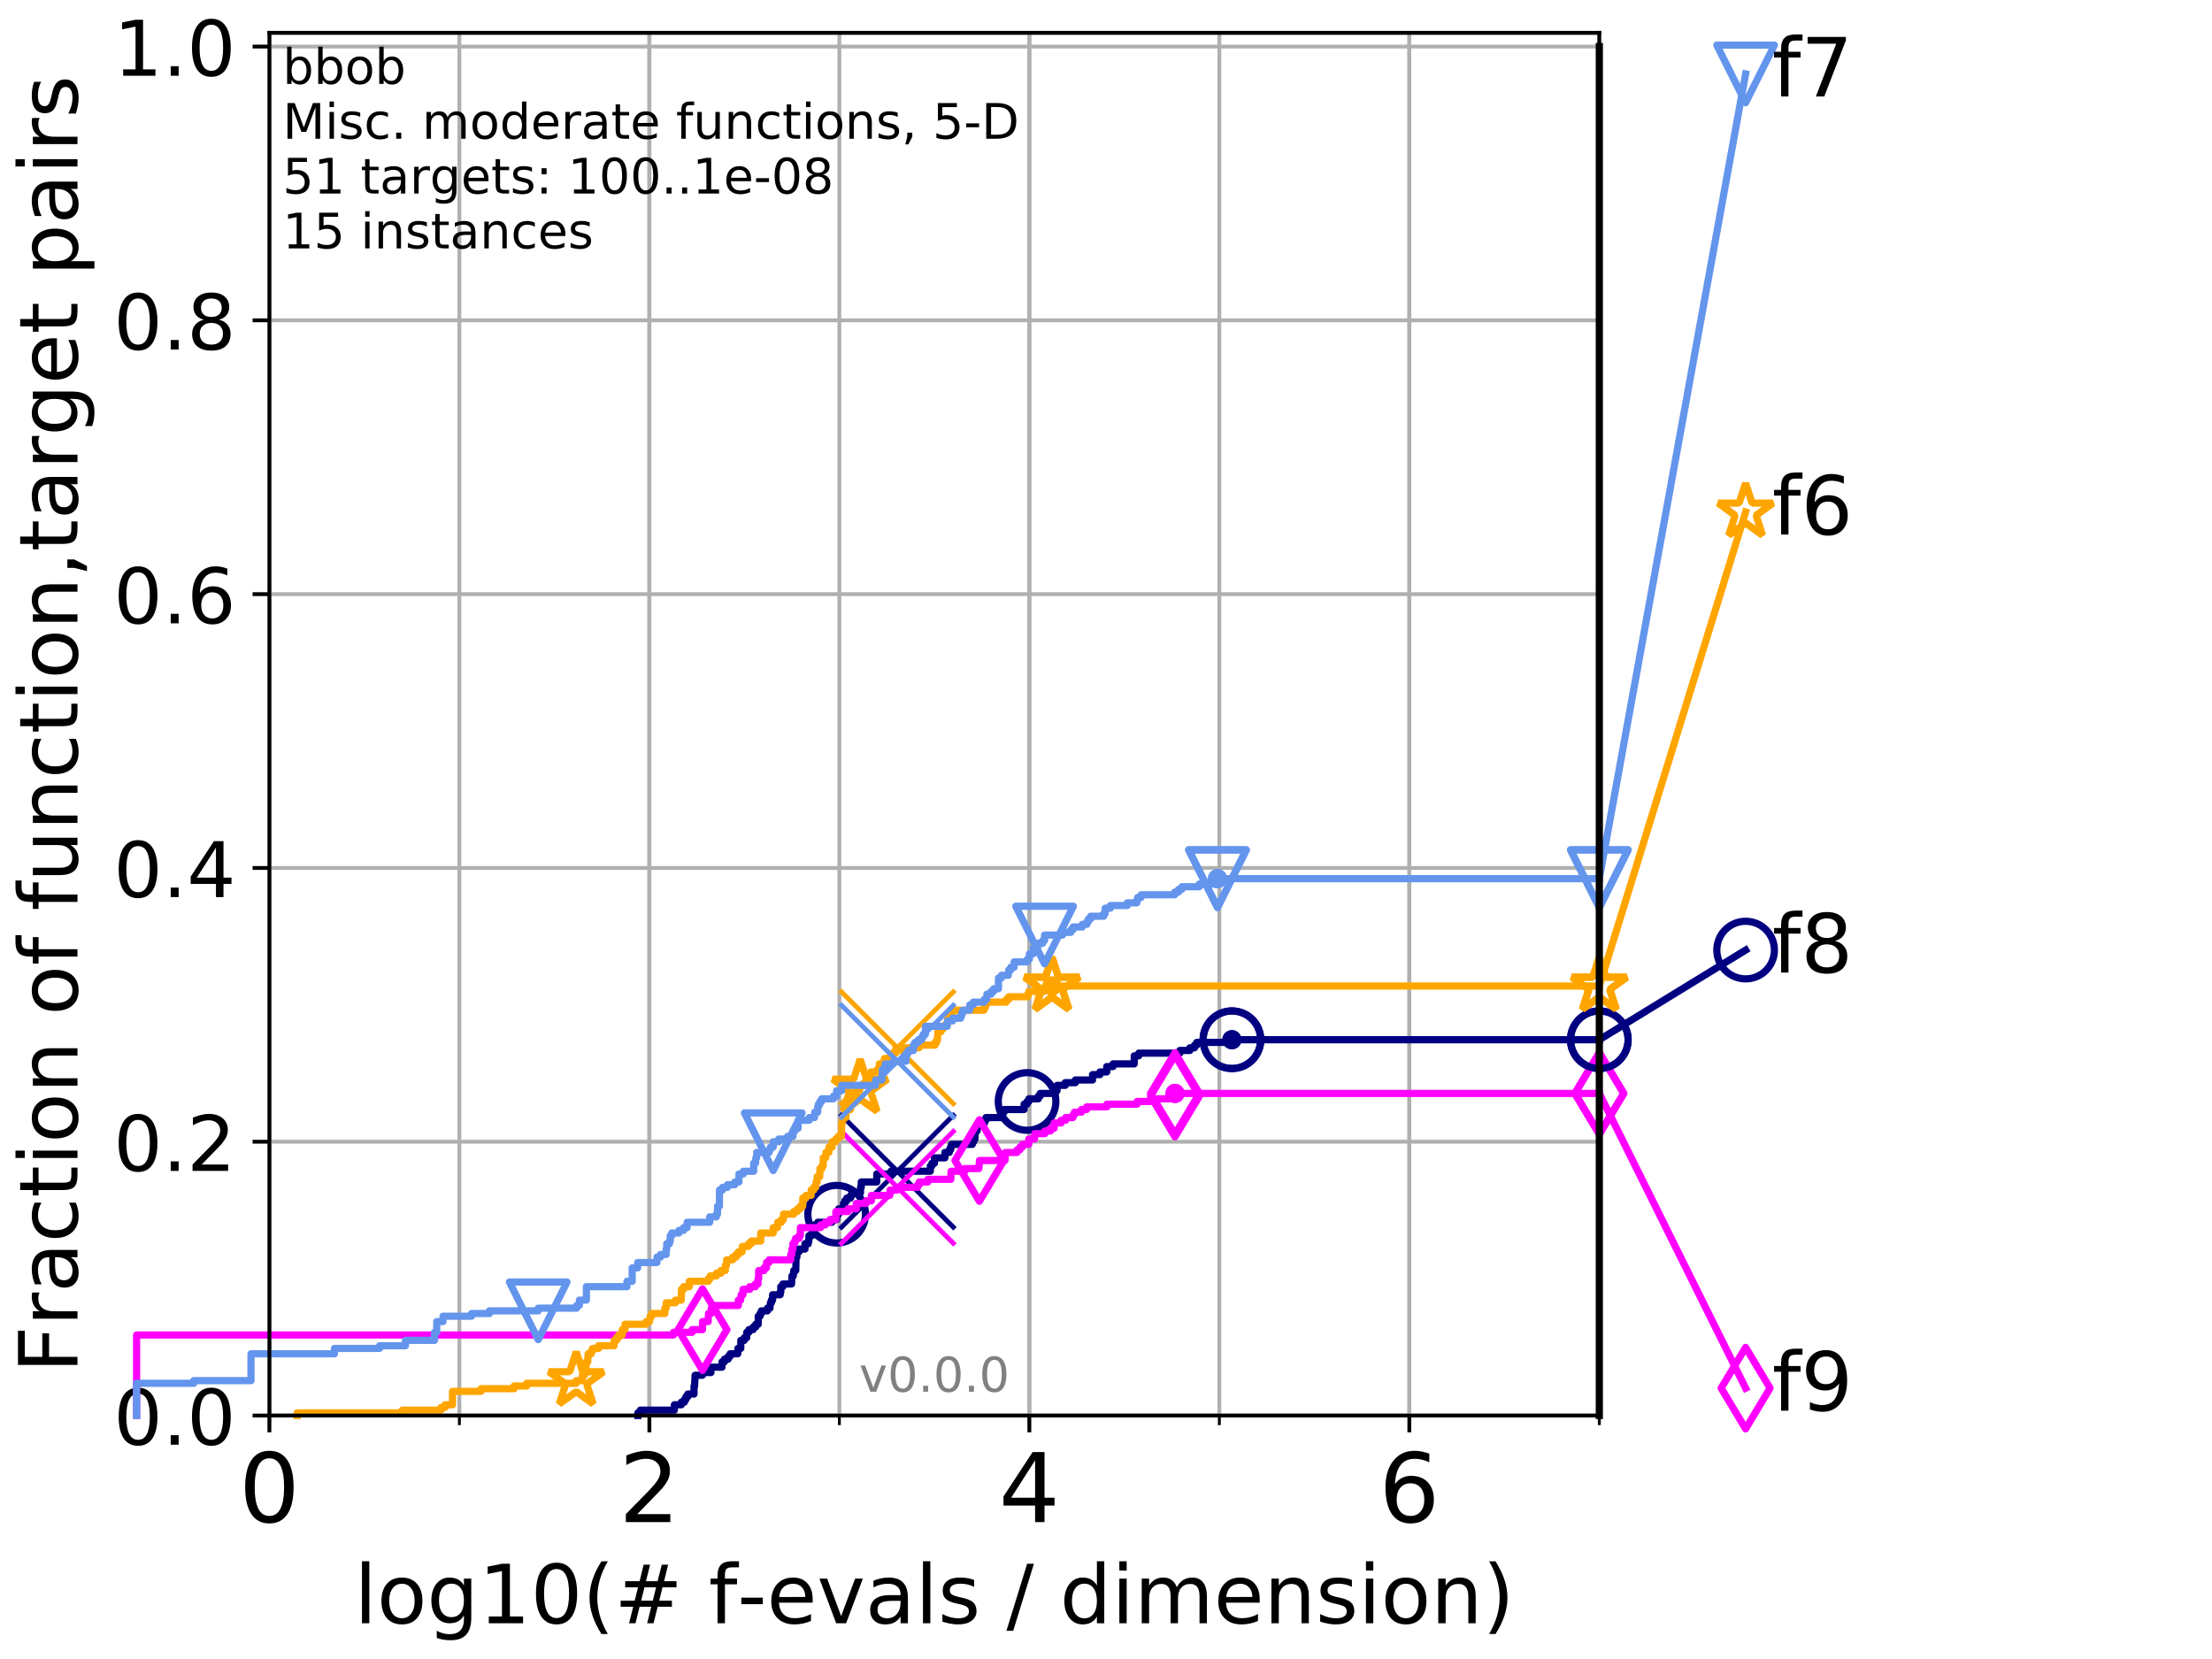 <?xml version="1.0" encoding="utf-8" standalone="no"?>
<!DOCTYPE svg PUBLIC "-//W3C//DTD SVG 1.1//EN"
  "http://www.w3.org/Graphics/SVG/1.1/DTD/svg11.dtd">
<!-- Created with matplotlib (http://matplotlib.org/) -->
<svg height="345.6pt" version="1.1" viewBox="0 0 460.8 345.6" width="460.8pt" xmlns="http://www.w3.org/2000/svg" xmlns:xlink="http://www.w3.org/1999/xlink">
 <defs>
  <style type="text/css">
*{stroke-linecap:butt;stroke-linejoin:round;}
  </style>
 </defs>
 <g id="figure_1">
  <g id="patch_1">
   <path d="M 0 345.6 
L 460.8 345.6 
L 460.8 0 
L 0 0 
z
" style="fill:#ffffff;"/>
  </g>
  <g id="axes_1">
   <g id="patch_2">
    <path d="M 56.12 294.88 
L 333.168 294.88 
L 333.168 6.845 
L 56.12 6.845 
z
" style="fill:#ffffff;"/>
   </g>
   <g id="matplotlib.axis_1">
    <g id="xtick_1">
     <g id="line2d_1">
      <path clip-path="url(#pdc521f9542)" d="M 56.12 294.88 
L 56.12 6.845 
" style="fill:none;stroke:#b0b0b0;stroke-linecap:square;stroke-width:0.8;"/>
     </g>
     <g id="line2d_2">
      <defs>
       <path d="M 0 0 
L 0 3.5 
" id="md15d9d695a" style="stroke:#000000;stroke-width:0.8;"/>
      </defs>
      <g>
       <use style="stroke:#000000;stroke-width:0.8;" x="56.12" xlink:href="#md15d9d695a" y="294.88"/>
      </g>
     </g>
     <g id="text_1">
      <!-- 0 -->
      <defs>
       <path d="M 31.781 66.406 
Q 24.172 66.406 20.328 58.906 
Q 16.5 51.422 16.5 36.375 
Q 16.5 21.391 20.328 13.891 
Q 24.172 6.391 31.781 6.391 
Q 39.453 6.391 43.281 13.891 
Q 47.125 21.391 47.125 36.375 
Q 47.125 51.422 43.281 58.906 
Q 39.453 66.406 31.781 66.406 
z
M 31.781 74.219 
Q 44.047 74.219 50.516 64.516 
Q 56.984 54.828 56.984 36.375 
Q 56.984 17.969 50.516 8.266 
Q 44.047 -1.422 31.781 -1.422 
Q 19.531 -1.422 13.062 8.266 
Q 6.594 17.969 6.594 36.375 
Q 6.594 54.828 13.062 64.516 
Q 19.531 74.219 31.781 74.219 
z
" id="DejaVuSans-30"/>
      </defs>
      <g transform="translate(49.758 317.077)scale(0.2 -0.2)">
       <use xlink:href="#DejaVuSans-30"/>
      </g>
     </g>
    </g>
    <g id="xtick_2">
     <g id="line2d_3">
      <path clip-path="url(#pdc521f9542)" d="M 135.277 294.88 
L 135.277 6.845 
" style="fill:none;stroke:#b0b0b0;stroke-linecap:square;stroke-width:0.8;"/>
     </g>
     <g id="line2d_4">
      <g>
       <use style="stroke:#000000;stroke-width:0.8;" x="135.277" xlink:href="#md15d9d695a" y="294.88"/>
      </g>
     </g>
     <g id="text_2">
      <!-- 2 -->
      <defs>
       <path d="M 19.188 8.297 
L 53.609 8.297 
L 53.609 0 
L 7.328 0 
L 7.328 8.297 
Q 12.938 14.109 22.625 23.891 
Q 32.328 33.688 34.812 36.531 
Q 39.547 41.844 41.422 45.531 
Q 43.312 49.219 43.312 52.781 
Q 43.312 58.594 39.234 62.25 
Q 35.156 65.922 28.609 65.922 
Q 23.969 65.922 18.812 64.312 
Q 13.672 62.703 7.812 59.422 
L 7.812 69.391 
Q 13.766 71.781 18.938 73 
Q 24.125 74.219 28.422 74.219 
Q 39.75 74.219 46.484 68.547 
Q 53.219 62.891 53.219 53.422 
Q 53.219 48.922 51.531 44.891 
Q 49.859 40.875 45.406 35.406 
Q 44.188 33.984 37.641 27.219 
Q 31.109 20.453 19.188 8.297 
z
" id="DejaVuSans-32"/>
      </defs>
      <g transform="translate(128.914 317.077)scale(0.2 -0.2)">
       <use xlink:href="#DejaVuSans-32"/>
      </g>
     </g>
    </g>
    <g id="xtick_3">
     <g id="line2d_5">
      <path clip-path="url(#pdc521f9542)" d="M 214.433 294.88 
L 214.433 6.845 
" style="fill:none;stroke:#b0b0b0;stroke-linecap:square;stroke-width:0.8;"/>
     </g>
     <g id="line2d_6">
      <g>
       <use style="stroke:#000000;stroke-width:0.8;" x="214.433" xlink:href="#md15d9d695a" y="294.88"/>
      </g>
     </g>
     <g id="text_3">
      <!-- 4 -->
      <defs>
       <path d="M 37.797 64.312 
L 12.891 25.391 
L 37.797 25.391 
z
M 35.203 72.906 
L 47.609 72.906 
L 47.609 25.391 
L 58.016 25.391 
L 58.016 17.188 
L 47.609 17.188 
L 47.609 0 
L 37.797 0 
L 37.797 17.188 
L 4.891 17.188 
L 4.891 26.703 
z
" id="DejaVuSans-34"/>
      </defs>
      <g transform="translate(208.071 317.077)scale(0.2 -0.2)">
       <use xlink:href="#DejaVuSans-34"/>
      </g>
     </g>
    </g>
    <g id="xtick_4">
     <g id="line2d_7">
      <path clip-path="url(#pdc521f9542)" d="M 293.59 294.88 
L 293.59 6.845 
" style="fill:none;stroke:#b0b0b0;stroke-linecap:square;stroke-width:0.8;"/>
     </g>
     <g id="line2d_8">
      <g>
       <use style="stroke:#000000;stroke-width:0.8;" x="293.59" xlink:href="#md15d9d695a" y="294.88"/>
      </g>
     </g>
     <g id="text_4">
      <!-- 6 -->
      <defs>
       <path d="M 33.016 40.375 
Q 26.375 40.375 22.484 35.828 
Q 18.609 31.297 18.609 23.391 
Q 18.609 15.531 22.484 10.953 
Q 26.375 6.391 33.016 6.391 
Q 39.656 6.391 43.531 10.953 
Q 47.406 15.531 47.406 23.391 
Q 47.406 31.297 43.531 35.828 
Q 39.656 40.375 33.016 40.375 
z
M 52.594 71.297 
L 52.594 62.312 
Q 48.875 64.062 45.094 64.984 
Q 41.312 65.922 37.594 65.922 
Q 27.828 65.922 22.672 59.328 
Q 17.531 52.734 16.797 39.406 
Q 19.672 43.656 24.016 45.922 
Q 28.375 48.188 33.594 48.188 
Q 44.578 48.188 50.953 41.516 
Q 57.328 34.859 57.328 23.391 
Q 57.328 12.156 50.688 5.359 
Q 44.047 -1.422 33.016 -1.422 
Q 20.359 -1.422 13.672 8.266 
Q 6.984 17.969 6.984 36.375 
Q 6.984 53.656 15.188 63.938 
Q 23.391 74.219 37.203 74.219 
Q 40.922 74.219 44.703 73.484 
Q 48.484 72.75 52.594 71.297 
z
" id="DejaVuSans-36"/>
      </defs>
      <g transform="translate(287.227 317.077)scale(0.2 -0.2)">
       <use xlink:href="#DejaVuSans-36"/>
      </g>
     </g>
    </g>
    <g id="xtick_5">
     <g id="line2d_9">
      <path clip-path="url(#pdc521f9542)" d="M 56.12 294.88 
L 56.12 6.845 
" style="fill:none;stroke:#b0b0b0;stroke-linecap:square;stroke-width:0.8;"/>
     </g>
     <g id="line2d_10">
      <defs>
       <path d="M 0 0 
L 0 2 
" id="ma39577b048" style="stroke:#000000;stroke-width:0.6;"/>
      </defs>
      <g>
       <use style="stroke:#000000;stroke-width:0.6;" x="56.12" xlink:href="#ma39577b048" y="294.88"/>
      </g>
     </g>
    </g>
    <g id="xtick_6">
     <g id="line2d_11">
      <path clip-path="url(#pdc521f9542)" d="M 95.698 294.88 
L 95.698 6.845 
" style="fill:none;stroke:#b0b0b0;stroke-linecap:square;stroke-width:0.8;"/>
     </g>
     <g id="line2d_12">
      <g>
       <use style="stroke:#000000;stroke-width:0.6;" x="95.698" xlink:href="#ma39577b048" y="294.88"/>
      </g>
     </g>
    </g>
    <g id="xtick_7">
     <g id="line2d_13">
      <path clip-path="url(#pdc521f9542)" d="M 135.277 294.88 
L 135.277 6.845 
" style="fill:none;stroke:#b0b0b0;stroke-linecap:square;stroke-width:0.8;"/>
     </g>
     <g id="line2d_14">
      <g>
       <use style="stroke:#000000;stroke-width:0.6;" x="135.277" xlink:href="#ma39577b048" y="294.88"/>
      </g>
     </g>
    </g>
    <g id="xtick_8">
     <g id="line2d_15">
      <path clip-path="url(#pdc521f9542)" d="M 174.855 294.88 
L 174.855 6.845 
" style="fill:none;stroke:#b0b0b0;stroke-linecap:square;stroke-width:0.8;"/>
     </g>
     <g id="line2d_16">
      <g>
       <use style="stroke:#000000;stroke-width:0.6;" x="174.855" xlink:href="#ma39577b048" y="294.88"/>
      </g>
     </g>
    </g>
    <g id="xtick_9">
     <g id="line2d_17">
      <path clip-path="url(#pdc521f9542)" d="M 214.433 294.88 
L 214.433 6.845 
" style="fill:none;stroke:#b0b0b0;stroke-linecap:square;stroke-width:0.8;"/>
     </g>
     <g id="line2d_18">
      <g>
       <use style="stroke:#000000;stroke-width:0.6;" x="214.433" xlink:href="#ma39577b048" y="294.88"/>
      </g>
     </g>
    </g>
    <g id="xtick_10">
     <g id="line2d_19">
      <path clip-path="url(#pdc521f9542)" d="M 254.011 294.88 
L 254.011 6.845 
" style="fill:none;stroke:#b0b0b0;stroke-linecap:square;stroke-width:0.8;"/>
     </g>
     <g id="line2d_20">
      <g>
       <use style="stroke:#000000;stroke-width:0.6;" x="254.011" xlink:href="#ma39577b048" y="294.88"/>
      </g>
     </g>
    </g>
    <g id="xtick_11">
     <g id="line2d_21">
      <path clip-path="url(#pdc521f9542)" d="M 293.59 294.88 
L 293.59 6.845 
" style="fill:none;stroke:#b0b0b0;stroke-linecap:square;stroke-width:0.8;"/>
     </g>
     <g id="line2d_22">
      <g>
       <use style="stroke:#000000;stroke-width:0.6;" x="293.59" xlink:href="#ma39577b048" y="294.88"/>
      </g>
     </g>
    </g>
    <g id="xtick_12">
     <g id="line2d_23">
      <path clip-path="url(#pdc521f9542)" d="M 333.168 294.88 
L 333.168 6.845 
" style="fill:none;stroke:#b0b0b0;stroke-linecap:square;stroke-width:0.8;"/>
     </g>
     <g id="line2d_24">
      <g>
       <use style="stroke:#000000;stroke-width:0.6;" x="333.168" xlink:href="#ma39577b048" y="294.88"/>
      </g>
     </g>
    </g>
    <g id="text_5">
     <!-- log10(# f-evals / dimension) -->
     <defs>
      <path d="M 9.422 75.984 
L 18.406 75.984 
L 18.406 0 
L 9.422 0 
z
" id="DejaVuSans-6c"/>
      <path d="M 30.609 48.391 
Q 23.391 48.391 19.188 42.75 
Q 14.984 37.109 14.984 27.297 
Q 14.984 17.484 19.156 11.844 
Q 23.344 6.203 30.609 6.203 
Q 37.797 6.203 41.984 11.859 
Q 46.188 17.531 46.188 27.297 
Q 46.188 37.016 41.984 42.703 
Q 37.797 48.391 30.609 48.391 
z
M 30.609 56 
Q 42.328 56 49.016 48.375 
Q 55.719 40.766 55.719 27.297 
Q 55.719 13.875 49.016 6.219 
Q 42.328 -1.422 30.609 -1.422 
Q 18.844 -1.422 12.172 6.219 
Q 5.516 13.875 5.516 27.297 
Q 5.516 40.766 12.172 48.375 
Q 18.844 56 30.609 56 
z
" id="DejaVuSans-6f"/>
      <path d="M 45.406 27.984 
Q 45.406 37.75 41.375 43.109 
Q 37.359 48.484 30.078 48.484 
Q 22.859 48.484 18.828 43.109 
Q 14.797 37.75 14.797 27.984 
Q 14.797 18.266 18.828 12.891 
Q 22.859 7.516 30.078 7.516 
Q 37.359 7.516 41.375 12.891 
Q 45.406 18.266 45.406 27.984 
z
M 54.391 6.781 
Q 54.391 -7.172 48.188 -13.984 
Q 42 -20.797 29.203 -20.797 
Q 24.469 -20.797 20.266 -20.094 
Q 16.062 -19.391 12.109 -17.922 
L 12.109 -9.188 
Q 16.062 -11.328 19.922 -12.344 
Q 23.781 -13.375 27.781 -13.375 
Q 36.625 -13.375 41.016 -8.766 
Q 45.406 -4.156 45.406 5.172 
L 45.406 9.625 
Q 42.625 4.781 38.281 2.391 
Q 33.938 0 27.875 0 
Q 17.828 0 11.672 7.656 
Q 5.516 15.328 5.516 27.984 
Q 5.516 40.672 11.672 48.328 
Q 17.828 56 27.875 56 
Q 33.938 56 38.281 53.609 
Q 42.625 51.219 45.406 46.391 
L 45.406 54.688 
L 54.391 54.688 
z
" id="DejaVuSans-67"/>
      <path d="M 12.406 8.297 
L 28.516 8.297 
L 28.516 63.922 
L 10.984 60.406 
L 10.984 69.391 
L 28.422 72.906 
L 38.281 72.906 
L 38.281 8.297 
L 54.391 8.297 
L 54.391 0 
L 12.406 0 
z
" id="DejaVuSans-31"/>
      <path d="M 31 75.875 
Q 24.469 64.656 21.281 53.656 
Q 18.109 42.672 18.109 31.391 
Q 18.109 20.125 21.312 9.062 
Q 24.516 -2 31 -13.188 
L 23.188 -13.188 
Q 15.875 -1.703 12.234 9.375 
Q 8.594 20.453 8.594 31.391 
Q 8.594 42.281 12.203 53.312 
Q 15.828 64.359 23.188 75.875 
z
" id="DejaVuSans-28"/>
      <path d="M 51.125 44 
L 36.922 44 
L 32.812 27.688 
L 47.125 27.688 
z
M 43.797 71.781 
L 38.719 51.516 
L 52.984 51.516 
L 58.109 71.781 
L 65.922 71.781 
L 60.891 51.516 
L 76.125 51.516 
L 76.125 44 
L 58.984 44 
L 54.984 27.688 
L 70.516 27.688 
L 70.516 20.219 
L 53.078 20.219 
L 48 0 
L 40.188 0 
L 45.219 20.219 
L 30.906 20.219 
L 25.875 0 
L 18.016 0 
L 23.094 20.219 
L 7.719 20.219 
L 7.719 27.688 
L 24.906 27.688 
L 29 44 
L 13.281 44 
L 13.281 51.516 
L 30.906 51.516 
L 35.891 71.781 
z
" id="DejaVuSans-23"/>
      <path id="DejaVuSans-20"/>
      <path d="M 37.109 75.984 
L 37.109 68.5 
L 28.516 68.5 
Q 23.688 68.5 21.797 66.547 
Q 19.922 64.594 19.922 59.516 
L 19.922 54.688 
L 34.719 54.688 
L 34.719 47.703 
L 19.922 47.703 
L 19.922 0 
L 10.891 0 
L 10.891 47.703 
L 2.297 47.703 
L 2.297 54.688 
L 10.891 54.688 
L 10.891 58.5 
Q 10.891 67.625 15.141 71.797 
Q 19.391 75.984 28.609 75.984 
z
" id="DejaVuSans-66"/>
      <path d="M 4.891 31.391 
L 31.203 31.391 
L 31.203 23.391 
L 4.891 23.391 
z
" id="DejaVuSans-2d"/>
      <path d="M 56.203 29.594 
L 56.203 25.203 
L 14.891 25.203 
Q 15.484 15.922 20.484 11.062 
Q 25.484 6.203 34.422 6.203 
Q 39.594 6.203 44.453 7.469 
Q 49.312 8.734 54.109 11.281 
L 54.109 2.781 
Q 49.266 0.734 44.188 -0.344 
Q 39.109 -1.422 33.891 -1.422 
Q 20.797 -1.422 13.156 6.188 
Q 5.516 13.812 5.516 26.812 
Q 5.516 40.234 12.766 48.109 
Q 20.016 56 32.328 56 
Q 43.359 56 49.781 48.891 
Q 56.203 41.797 56.203 29.594 
z
M 47.219 32.234 
Q 47.125 39.594 43.094 43.984 
Q 39.062 48.391 32.422 48.391 
Q 24.906 48.391 20.391 44.141 
Q 15.875 39.891 15.188 32.172 
z
" id="DejaVuSans-65"/>
      <path d="M 2.984 54.688 
L 12.5 54.688 
L 29.594 8.797 
L 46.688 54.688 
L 56.203 54.688 
L 35.688 0 
L 23.484 0 
z
" id="DejaVuSans-76"/>
      <path d="M 34.281 27.484 
Q 23.391 27.484 19.188 25 
Q 14.984 22.516 14.984 16.5 
Q 14.984 11.719 18.141 8.906 
Q 21.297 6.109 26.703 6.109 
Q 34.188 6.109 38.703 11.406 
Q 43.219 16.703 43.219 25.484 
L 43.219 27.484 
z
M 52.203 31.203 
L 52.203 0 
L 43.219 0 
L 43.219 8.297 
Q 40.141 3.328 35.547 0.953 
Q 30.953 -1.422 24.312 -1.422 
Q 15.922 -1.422 10.953 3.297 
Q 6 8.016 6 15.922 
Q 6 25.141 12.172 29.828 
Q 18.359 34.516 30.609 34.516 
L 43.219 34.516 
L 43.219 35.406 
Q 43.219 41.609 39.141 45 
Q 35.062 48.391 27.688 48.391 
Q 23 48.391 18.547 47.266 
Q 14.109 46.141 10.016 43.891 
L 10.016 52.203 
Q 14.938 54.109 19.578 55.047 
Q 24.219 56 28.609 56 
Q 40.484 56 46.344 49.844 
Q 52.203 43.703 52.203 31.203 
z
" id="DejaVuSans-61"/>
      <path d="M 44.281 53.078 
L 44.281 44.578 
Q 40.484 46.531 36.375 47.5 
Q 32.281 48.484 27.875 48.484 
Q 21.188 48.484 17.844 46.438 
Q 14.5 44.391 14.5 40.281 
Q 14.5 37.156 16.891 35.375 
Q 19.281 33.594 26.516 31.984 
L 29.594 31.297 
Q 39.156 29.25 43.188 25.516 
Q 47.219 21.781 47.219 15.094 
Q 47.219 7.469 41.188 3.016 
Q 35.156 -1.422 24.609 -1.422 
Q 20.219 -1.422 15.453 -0.562 
Q 10.688 0.297 5.422 2 
L 5.422 11.281 
Q 10.406 8.688 15.234 7.391 
Q 20.062 6.109 24.812 6.109 
Q 31.156 6.109 34.562 8.281 
Q 37.984 10.453 37.984 14.406 
Q 37.984 18.062 35.516 20.016 
Q 33.062 21.969 24.703 23.781 
L 21.578 24.516 
Q 13.234 26.266 9.516 29.906 
Q 5.812 33.547 5.812 39.891 
Q 5.812 47.609 11.281 51.797 
Q 16.75 56 26.812 56 
Q 31.781 56 36.172 55.266 
Q 40.578 54.547 44.281 53.078 
z
" id="DejaVuSans-73"/>
      <path d="M 25.391 72.906 
L 33.688 72.906 
L 8.297 -9.281 
L 0 -9.281 
z
" id="DejaVuSans-2f"/>
      <path d="M 45.406 46.391 
L 45.406 75.984 
L 54.391 75.984 
L 54.391 0 
L 45.406 0 
L 45.406 8.203 
Q 42.578 3.328 38.25 0.953 
Q 33.938 -1.422 27.875 -1.422 
Q 17.969 -1.422 11.734 6.484 
Q 5.516 14.406 5.516 27.297 
Q 5.516 40.188 11.734 48.094 
Q 17.969 56 27.875 56 
Q 33.938 56 38.25 53.625 
Q 42.578 51.266 45.406 46.391 
z
M 14.797 27.297 
Q 14.797 17.391 18.875 11.75 
Q 22.953 6.109 30.078 6.109 
Q 37.203 6.109 41.297 11.75 
Q 45.406 17.391 45.406 27.297 
Q 45.406 37.203 41.297 42.844 
Q 37.203 48.484 30.078 48.484 
Q 22.953 48.484 18.875 42.844 
Q 14.797 37.203 14.797 27.297 
z
" id="DejaVuSans-64"/>
      <path d="M 9.422 54.688 
L 18.406 54.688 
L 18.406 0 
L 9.422 0 
z
M 9.422 75.984 
L 18.406 75.984 
L 18.406 64.594 
L 9.422 64.594 
z
" id="DejaVuSans-69"/>
      <path d="M 52 44.188 
Q 55.375 50.25 60.062 53.125 
Q 64.75 56 71.094 56 
Q 79.641 56 84.281 50.016 
Q 88.922 44.047 88.922 33.016 
L 88.922 0 
L 79.891 0 
L 79.891 32.719 
Q 79.891 40.578 77.094 44.375 
Q 74.312 48.188 68.609 48.188 
Q 61.625 48.188 57.562 43.547 
Q 53.516 38.922 53.516 30.906 
L 53.516 0 
L 44.484 0 
L 44.484 32.719 
Q 44.484 40.625 41.703 44.406 
Q 38.922 48.188 33.109 48.188 
Q 26.219 48.188 22.156 43.531 
Q 18.109 38.875 18.109 30.906 
L 18.109 0 
L 9.078 0 
L 9.078 54.688 
L 18.109 54.688 
L 18.109 46.188 
Q 21.188 51.219 25.484 53.609 
Q 29.781 56 35.688 56 
Q 41.656 56 45.828 52.969 
Q 50 49.953 52 44.188 
z
" id="DejaVuSans-6d"/>
      <path d="M 54.891 33.016 
L 54.891 0 
L 45.906 0 
L 45.906 32.719 
Q 45.906 40.484 42.875 44.328 
Q 39.844 48.188 33.797 48.188 
Q 26.516 48.188 22.312 43.547 
Q 18.109 38.922 18.109 30.906 
L 18.109 0 
L 9.078 0 
L 9.078 54.688 
L 18.109 54.688 
L 18.109 46.188 
Q 21.344 51.125 25.703 53.562 
Q 30.078 56 35.797 56 
Q 45.219 56 50.047 50.172 
Q 54.891 44.344 54.891 33.016 
z
" id="DejaVuSans-6e"/>
      <path d="M 8.016 75.875 
L 15.828 75.875 
Q 23.141 64.359 26.781 53.312 
Q 30.422 42.281 30.422 31.391 
Q 30.422 20.453 26.781 9.375 
Q 23.141 -1.703 15.828 -13.188 
L 8.016 -13.188 
Q 14.5 -2 17.703 9.062 
Q 20.906 20.125 20.906 31.391 
Q 20.906 42.672 17.703 53.656 
Q 14.5 64.656 8.016 75.875 
z
" id="DejaVuSans-29"/>
     </defs>
     <g transform="translate(73.803 338.154)scale(0.17 -0.17)">
      <use xlink:href="#DejaVuSans-6c"/>
      <use x="27.783" xlink:href="#DejaVuSans-6f"/>
      <use x="88.965" xlink:href="#DejaVuSans-67"/>
      <use x="152.441" xlink:href="#DejaVuSans-31"/>
      <use x="216.064" xlink:href="#DejaVuSans-30"/>
      <use x="279.688" xlink:href="#DejaVuSans-28"/>
      <use x="318.701" xlink:href="#DejaVuSans-23"/>
      <use x="402.49" xlink:href="#DejaVuSans-20"/>
      <use x="434.277" xlink:href="#DejaVuSans-66"/>
      <use x="469.404" xlink:href="#DejaVuSans-2d"/>
      <use x="505.488" xlink:href="#DejaVuSans-65"/>
      <use x="567.012" xlink:href="#DejaVuSans-76"/>
      <use x="626.191" xlink:href="#DejaVuSans-61"/>
      <use x="687.471" xlink:href="#DejaVuSans-6c"/>
      <use x="715.254" xlink:href="#DejaVuSans-73"/>
      <use x="767.354" xlink:href="#DejaVuSans-20"/>
      <use x="799.141" xlink:href="#DejaVuSans-2f"/>
      <use x="832.832" xlink:href="#DejaVuSans-20"/>
      <use x="864.619" xlink:href="#DejaVuSans-64"/>
      <use x="928.096" xlink:href="#DejaVuSans-69"/>
      <use x="955.879" xlink:href="#DejaVuSans-6d"/>
      <use x="1053.291" xlink:href="#DejaVuSans-65"/>
      <use x="1114.814" xlink:href="#DejaVuSans-6e"/>
      <use x="1178.193" xlink:href="#DejaVuSans-73"/>
      <use x="1230.293" xlink:href="#DejaVuSans-69"/>
      <use x="1258.076" xlink:href="#DejaVuSans-6f"/>
      <use x="1319.258" xlink:href="#DejaVuSans-6e"/>
      <use x="1382.637" xlink:href="#DejaVuSans-29"/>
     </g>
    </g>
   </g>
   <g id="matplotlib.axis_2">
    <g id="ytick_1">
     <g id="line2d_25">
      <path clip-path="url(#pdc521f9542)" d="M 56.12 294.88 
L 333.168 294.88 
" style="fill:none;stroke:#b0b0b0;stroke-linecap:square;stroke-width:0.8;"/>
     </g>
     <g id="line2d_26">
      <defs>
       <path d="M 0 0 
L -3.5 0 
" id="m1f177ae770" style="stroke:#000000;stroke-width:0.8;"/>
      </defs>
      <g>
       <use style="stroke:#000000;stroke-width:0.8;" x="56.12" xlink:href="#m1f177ae770" y="294.88"/>
      </g>
     </g>
     <g id="text_6">
      <!-- 0.0 -->
      <defs>
       <path d="M 10.688 12.406 
L 21 12.406 
L 21 0 
L 10.688 0 
z
" id="DejaVuSans-2e"/>
      </defs>
      <g transform="translate(23.675 300.959)scale(0.16 -0.16)">
       <use xlink:href="#DejaVuSans-30"/>
       <use x="63.623" xlink:href="#DejaVuSans-2e"/>
       <use x="95.41" xlink:href="#DejaVuSans-30"/>
      </g>
     </g>
    </g>
    <g id="ytick_2">
     <g id="line2d_27">
      <path clip-path="url(#pdc521f9542)" d="M 56.12 237.843 
L 333.168 237.843 
" style="fill:none;stroke:#b0b0b0;stroke-linecap:square;stroke-width:0.8;"/>
     </g>
     <g id="line2d_28">
      <g>
       <use style="stroke:#000000;stroke-width:0.8;" x="56.12" xlink:href="#m1f177ae770" y="237.843"/>
      </g>
     </g>
     <g id="text_7">
      <!-- 0.2 -->
      <g transform="translate(23.675 243.922)scale(0.16 -0.16)">
       <use xlink:href="#DejaVuSans-30"/>
       <use x="63.623" xlink:href="#DejaVuSans-2e"/>
       <use x="95.41" xlink:href="#DejaVuSans-32"/>
      </g>
     </g>
    </g>
    <g id="ytick_3">
     <g id="line2d_29">
      <path clip-path="url(#pdc521f9542)" d="M 56.12 180.807 
L 333.168 180.807 
" style="fill:none;stroke:#b0b0b0;stroke-linecap:square;stroke-width:0.8;"/>
     </g>
     <g id="line2d_30">
      <g>
       <use style="stroke:#000000;stroke-width:0.8;" x="56.12" xlink:href="#m1f177ae770" y="180.807"/>
      </g>
     </g>
     <g id="text_8">
      <!-- 0.4 -->
      <g transform="translate(23.675 186.886)scale(0.16 -0.16)">
       <use xlink:href="#DejaVuSans-30"/>
       <use x="63.623" xlink:href="#DejaVuSans-2e"/>
       <use x="95.41" xlink:href="#DejaVuSans-34"/>
      </g>
     </g>
    </g>
    <g id="ytick_4">
     <g id="line2d_31">
      <path clip-path="url(#pdc521f9542)" d="M 56.12 123.77 
L 333.168 123.77 
" style="fill:none;stroke:#b0b0b0;stroke-linecap:square;stroke-width:0.8;"/>
     </g>
     <g id="line2d_32">
      <g>
       <use style="stroke:#000000;stroke-width:0.8;" x="56.12" xlink:href="#m1f177ae770" y="123.77"/>
      </g>
     </g>
     <g id="text_9">
      <!-- 0.6 -->
      <g transform="translate(23.675 129.849)scale(0.16 -0.16)">
       <use xlink:href="#DejaVuSans-30"/>
       <use x="63.623" xlink:href="#DejaVuSans-2e"/>
       <use x="95.41" xlink:href="#DejaVuSans-36"/>
      </g>
     </g>
    </g>
    <g id="ytick_5">
     <g id="line2d_33">
      <path clip-path="url(#pdc521f9542)" d="M 56.12 66.734 
L 333.168 66.734 
" style="fill:none;stroke:#b0b0b0;stroke-linecap:square;stroke-width:0.8;"/>
     </g>
     <g id="line2d_34">
      <g>
       <use style="stroke:#000000;stroke-width:0.8;" x="56.12" xlink:href="#m1f177ae770" y="66.734"/>
      </g>
     </g>
     <g id="text_10">
      <!-- 0.8 -->
      <defs>
       <path d="M 31.781 34.625 
Q 24.75 34.625 20.719 30.859 
Q 16.703 27.094 16.703 20.516 
Q 16.703 13.922 20.719 10.156 
Q 24.75 6.391 31.781 6.391 
Q 38.812 6.391 42.859 10.172 
Q 46.922 13.969 46.922 20.516 
Q 46.922 27.094 42.891 30.859 
Q 38.875 34.625 31.781 34.625 
z
M 21.922 38.812 
Q 15.578 40.375 12.031 44.719 
Q 8.5 49.078 8.5 55.328 
Q 8.5 64.062 14.719 69.141 
Q 20.953 74.219 31.781 74.219 
Q 42.672 74.219 48.875 69.141 
Q 55.078 64.062 55.078 55.328 
Q 55.078 49.078 51.531 44.719 
Q 48 40.375 41.703 38.812 
Q 48.828 37.156 52.797 32.312 
Q 56.781 27.484 56.781 20.516 
Q 56.781 9.906 50.312 4.234 
Q 43.844 -1.422 31.781 -1.422 
Q 19.734 -1.422 13.25 4.234 
Q 6.781 9.906 6.781 20.516 
Q 6.781 27.484 10.781 32.312 
Q 14.797 37.156 21.922 38.812 
z
M 18.312 54.391 
Q 18.312 48.734 21.844 45.562 
Q 25.391 42.391 31.781 42.391 
Q 38.141 42.391 41.719 45.562 
Q 45.312 48.734 45.312 54.391 
Q 45.312 60.062 41.719 63.234 
Q 38.141 66.406 31.781 66.406 
Q 25.391 66.406 21.844 63.234 
Q 18.312 60.062 18.312 54.391 
z
" id="DejaVuSans-38"/>
      </defs>
      <g transform="translate(23.675 72.812)scale(0.16 -0.16)">
       <use xlink:href="#DejaVuSans-30"/>
       <use x="63.623" xlink:href="#DejaVuSans-2e"/>
       <use x="95.41" xlink:href="#DejaVuSans-38"/>
      </g>
     </g>
    </g>
    <g id="ytick_6">
     <g id="line2d_35">
      <path clip-path="url(#pdc521f9542)" d="M 56.12 9.697 
L 333.168 9.697 
" style="fill:none;stroke:#b0b0b0;stroke-linecap:square;stroke-width:0.8;"/>
     </g>
     <g id="line2d_36">
      <g>
       <use style="stroke:#000000;stroke-width:0.8;" x="56.12" xlink:href="#m1f177ae770" y="9.697"/>
      </g>
     </g>
     <g id="text_11">
      <!-- 1.0 -->
      <g transform="translate(23.675 15.776)scale(0.16 -0.16)">
       <use xlink:href="#DejaVuSans-31"/>
       <use x="63.623" xlink:href="#DejaVuSans-2e"/>
       <use x="95.41" xlink:href="#DejaVuSans-30"/>
      </g>
     </g>
    </g>
    <g id="text_12">
     <!-- Fraction of function,target pairs -->
     <defs>
      <path d="M 9.812 72.906 
L 51.703 72.906 
L 51.703 64.594 
L 19.672 64.594 
L 19.672 43.109 
L 48.578 43.109 
L 48.578 34.812 
L 19.672 34.812 
L 19.672 0 
L 9.812 0 
z
" id="DejaVuSans-46"/>
      <path d="M 41.109 46.297 
Q 39.594 47.172 37.812 47.578 
Q 36.031 48 33.891 48 
Q 26.266 48 22.188 43.047 
Q 18.109 38.094 18.109 28.812 
L 18.109 0 
L 9.078 0 
L 9.078 54.688 
L 18.109 54.688 
L 18.109 46.188 
Q 20.953 51.172 25.484 53.578 
Q 30.031 56 36.531 56 
Q 37.453 56 38.578 55.875 
Q 39.703 55.766 41.062 55.516 
z
" id="DejaVuSans-72"/>
      <path d="M 48.781 52.594 
L 48.781 44.188 
Q 44.969 46.297 41.141 47.344 
Q 37.312 48.391 33.406 48.391 
Q 24.656 48.391 19.812 42.844 
Q 14.984 37.312 14.984 27.297 
Q 14.984 17.281 19.812 11.734 
Q 24.656 6.203 33.406 6.203 
Q 37.312 6.203 41.141 7.25 
Q 44.969 8.297 48.781 10.406 
L 48.781 2.094 
Q 45.016 0.344 40.984 -0.531 
Q 36.969 -1.422 32.422 -1.422 
Q 20.062 -1.422 12.781 6.344 
Q 5.516 14.109 5.516 27.297 
Q 5.516 40.672 12.859 48.328 
Q 20.219 56 33.016 56 
Q 37.156 56 41.109 55.141 
Q 45.062 54.297 48.781 52.594 
z
" id="DejaVuSans-63"/>
      <path d="M 18.312 70.219 
L 18.312 54.688 
L 36.812 54.688 
L 36.812 47.703 
L 18.312 47.703 
L 18.312 18.016 
Q 18.312 11.328 20.141 9.422 
Q 21.969 7.516 27.594 7.516 
L 36.812 7.516 
L 36.812 0 
L 27.594 0 
Q 17.188 0 13.234 3.875 
Q 9.281 7.766 9.281 18.016 
L 9.281 47.703 
L 2.688 47.703 
L 2.688 54.688 
L 9.281 54.688 
L 9.281 70.219 
z
" id="DejaVuSans-74"/>
      <path d="M 8.5 21.578 
L 8.5 54.688 
L 17.484 54.688 
L 17.484 21.922 
Q 17.484 14.156 20.5 10.266 
Q 23.531 6.391 29.594 6.391 
Q 36.859 6.391 41.078 11.031 
Q 45.312 15.672 45.312 23.688 
L 45.312 54.688 
L 54.297 54.688 
L 54.297 0 
L 45.312 0 
L 45.312 8.406 
Q 42.047 3.422 37.719 1 
Q 33.406 -1.422 27.688 -1.422 
Q 18.266 -1.422 13.375 4.438 
Q 8.5 10.297 8.5 21.578 
z
M 31.109 56 
z
" id="DejaVuSans-75"/>
      <path d="M 11.719 12.406 
L 22.016 12.406 
L 22.016 4 
L 14.016 -11.625 
L 7.719 -11.625 
L 11.719 4 
z
" id="DejaVuSans-2c"/>
      <path d="M 18.109 8.203 
L 18.109 -20.797 
L 9.078 -20.797 
L 9.078 54.688 
L 18.109 54.688 
L 18.109 46.391 
Q 20.953 51.266 25.266 53.625 
Q 29.594 56 35.594 56 
Q 45.562 56 51.781 48.094 
Q 58.016 40.188 58.016 27.297 
Q 58.016 14.406 51.781 6.484 
Q 45.562 -1.422 35.594 -1.422 
Q 29.594 -1.422 25.266 0.953 
Q 20.953 3.328 18.109 8.203 
z
M 48.688 27.297 
Q 48.688 37.203 44.609 42.844 
Q 40.531 48.484 33.406 48.484 
Q 26.266 48.484 22.188 42.844 
Q 18.109 37.203 18.109 27.297 
Q 18.109 17.391 22.188 11.75 
Q 26.266 6.109 33.406 6.109 
Q 40.531 6.109 44.609 11.75 
Q 48.688 17.391 48.688 27.297 
z
" id="DejaVuSans-70"/>
     </defs>
     <g transform="translate(16.14 286.002)rotate(-90)scale(0.17 -0.17)">
      <use xlink:href="#DejaVuSans-46"/>
      <use x="57.41" xlink:href="#DejaVuSans-72"/>
      <use x="98.523" xlink:href="#DejaVuSans-61"/>
      <use x="159.803" xlink:href="#DejaVuSans-63"/>
      <use x="214.783" xlink:href="#DejaVuSans-74"/>
      <use x="253.992" xlink:href="#DejaVuSans-69"/>
      <use x="281.775" xlink:href="#DejaVuSans-6f"/>
      <use x="342.957" xlink:href="#DejaVuSans-6e"/>
      <use x="406.336" xlink:href="#DejaVuSans-20"/>
      <use x="438.123" xlink:href="#DejaVuSans-6f"/>
      <use x="499.305" xlink:href="#DejaVuSans-66"/>
      <use x="534.51" xlink:href="#DejaVuSans-20"/>
      <use x="566.297" xlink:href="#DejaVuSans-66"/>
      <use x="601.502" xlink:href="#DejaVuSans-75"/>
      <use x="664.881" xlink:href="#DejaVuSans-6e"/>
      <use x="728.26" xlink:href="#DejaVuSans-63"/>
      <use x="783.24" xlink:href="#DejaVuSans-74"/>
      <use x="822.449" xlink:href="#DejaVuSans-69"/>
      <use x="850.232" xlink:href="#DejaVuSans-6f"/>
      <use x="911.414" xlink:href="#DejaVuSans-6e"/>
      <use x="974.793" xlink:href="#DejaVuSans-2c"/>
      <use x="1006.58" xlink:href="#DejaVuSans-74"/>
      <use x="1045.789" xlink:href="#DejaVuSans-61"/>
      <use x="1107.068" xlink:href="#DejaVuSans-72"/>
      <use x="1148.166" xlink:href="#DejaVuSans-67"/>
      <use x="1211.643" xlink:href="#DejaVuSans-65"/>
      <use x="1273.166" xlink:href="#DejaVuSans-74"/>
      <use x="1312.375" xlink:href="#DejaVuSans-20"/>
      <use x="1344.162" xlink:href="#DejaVuSans-70"/>
      <use x="1407.639" xlink:href="#DejaVuSans-61"/>
      <use x="1468.918" xlink:href="#DejaVuSans-69"/>
      <use x="1496.701" xlink:href="#DejaVuSans-72"/>
      <use x="1537.814" xlink:href="#DejaVuSans-73"/>
     </g>
    </g>
   </g>
   <g id="line2d_37">
    <defs>
     <path d="M 0 1.5 
C 0.398 1.5 0.779 1.342 1.061 1.061 
C 1.342 0.779 1.5 0.398 1.5 0 
C 1.5 -0.398 1.342 -0.779 1.061 -1.061 
C 0.779 -1.342 0.398 -1.5 0 -1.5 
C -0.398 -1.5 -0.779 -1.342 -1.061 -1.061 
C -1.342 -0.779 -1.5 -0.398 -1.5 0 
C -1.5 0.398 -1.342 0.779 -1.061 1.061 
C -0.779 1.342 -0.398 1.5 0 1.5 
z
" id="m333ac74111" style="stroke:#000080;"/>
    </defs>
    <g>
     <use style="fill:#000080;stroke:#000080;" x="256.63" xlink:href="#m333ac74111" y="216.594"/>
     <use style="fill:#000080;stroke:#000080;" x="256.63" xlink:href="#m333ac74111" y="216.594"/>
    </g>
   </g>
   <g id="line2d_38">
    <path d="M 132.883 294.88 
L 132.883 294.321 
L 133.389 294.321 
L 133.389 293.762 
L 140.486 293.762 
L 140.486 292.643 
L 141.945 292.643 
L 141.945 292.084 
L 142.586 292.084 
L 142.586 291.525 
L 142.898 291.525 
L 142.898 290.966 
L 143.269 290.966 
L 143.269 290.407 
L 144.578 290.407 
L 144.578 288.729 
L 144.698 288.729 
L 144.797 286.492 
L 146.327 286.492 
L 146.327 285.933 
L 148.095 285.933 
L 148.095 284.815 
L 150.41 284.815 
L 150.41 283.696 
L 150.916 283.696 
L 150.916 283.137 
L 151.687 283.137 
L 151.687 282.578 
L 152.093 282.578 
L 152.093 282.019 
L 153.696 282.019 
L 153.719 280.9 
L 154.32 280.9 
L 154.32 279.223 
L 155.053 279.223 
L 155.053 278.664 
L 155.557 278.664 
L 155.557 277.545 
L 156.006 277.545 
L 156.006 276.986 
L 156.898 276.986 
L 156.898 276.427 
L 157.437 276.427 
L 157.437 275.868 
L 157.95 275.868 
L 157.95 274.19 
L 158.332 274.19 
L 158.332 273.631 
L 158.599 273.631 
L 158.599 273.072 
L 159.862 273.072 
L 159.862 272.513 
L 160.396 272.513 
L 160.491 271.394 
L 160.689 271.394 
L 160.689 270.835 
L 160.945 270.835 
L 160.945 269.717 
L 162.53 269.717 
L 162.53 269.158 
L 162.649 269.158 
L 162.649 268.039 
L 163.078 268.039 
L 163.078 267.48 
L 164.889 267.48 
L 164.98 265.803 
L 165.253 265.803 
L 165.355 264.684 
L 165.774 264.684 
L 165.838 261.888 
L 166.011 261.888 
L 166.011 260.77 
L 166.465 260.77 
L 166.465 260.211 
L 167.687 260.211 
L 167.687 259.092 
L 168.382 259.092 
L 168.382 258.533 
L 168.507 258.533 
L 168.507 257.415 
L 169.127 257.415 
L 169.127 256.856 
L 169.327 256.856 
L 169.327 256.296 
L 169.581 256.296 
L 169.581 255.178 
L 170.353 255.178 
L 170.353 254.619 
L 173.298 254.619 
L 173.298 254.06 
L 174.292 254.06 
L 174.292 252.941 
L 174.713 252.941 
L 174.713 251.823 
L 175.713 251.823 
L 175.713 250.705 
L 175.999 250.705 
L 175.999 250.145 
L 176.393 250.145 
L 176.393 249.586 
L 177.194 249.586 
L 177.194 249.027 
L 177.474 249.027 
L 177.474 248.468 
L 179.261 248.468 
L 179.261 247.35 
L 179.415 247.35 
L 179.415 246.231 
L 182.648 246.231 
L 182.648 244.554 
L 185.584 244.554 
L 185.584 243.994 
L 193.807 243.994 
L 193.807 242.876 
L 194.143 242.876 
L 194.143 242.317 
L 194.664 242.317 
L 194.664 241.199 
L 196.843 241.199 
L 196.843 240.08 
L 197.747 240.08 
L 197.747 239.521 
L 198.025 239.521 
L 198.025 238.962 
L 198.191 238.962 
L 198.191 238.403 
L 202.547 238.403 
L 202.547 237.843 
L 202.845 237.843 
L 202.845 237.284 
L 203.101 237.284 
L 203.147 235.607 
L 203.545 235.607 
L 203.545 235.048 
L 203.663 235.048 
L 203.663 234.488 
L 204.51 234.488 
L 204.51 233.929 
L 205.094 233.929 
L 205.094 233.37 
L 205.385 233.37 
L 205.385 232.811 
L 208.431 232.811 
L 208.431 232.252 
L 208.847 232.252 
L 208.847 231.692 
L 209.175 231.692 
L 209.175 231.133 
L 213.341 231.133 
L 213.341 230.015 
L 213.958 230.015 
L 213.958 229.456 
L 214.343 229.456 
L 214.343 228.896 
L 216.314 228.896 
L 216.314 228.337 
L 216.693 228.337 
L 216.693 227.778 
L 219.838 227.778 
L 219.838 227.219 
L 220.202 227.219 
L 220.202 226.101 
L 221.905 226.101 
L 221.905 225.541 
L 224.018 225.541 
L 224.018 224.982 
L 227.595 224.982 
L 227.595 223.864 
L 229.138 223.864 
L 229.138 223.305 
L 230.554 223.305 
L 230.554 222.186 
L 231.863 222.186 
L 231.863 221.627 
L 236.281 221.627 
L 236.281 219.95 
L 237.229 219.95 
L 237.229 219.39 
L 245.77 219.39 
L 245.77 218.831 
L 247.878 218.831 
L 247.878 218.272 
L 248.843 218.272 
L 248.843 217.713 
L 249.306 217.713 
L 249.306 217.154 
L 256.63 217.154 
L 256.63 216.594 
L 333.168 216.594 
L 333.168 216.594 
" style="fill:none;stroke:#000080;stroke-linecap:square;stroke-width:1.5;"/>
   </g>
   <g id="line2d_39">
    <defs>
     <path d="M 0 6 
C 1.591 6 3.117 5.368 4.243 4.243 
C 5.368 3.117 6 1.591 6 0 
C 6 -1.591 5.368 -3.117 4.243 -4.243 
C 3.117 -5.368 1.591 -6 0 -6 
C -1.591 -6 -3.117 -5.368 -4.243 -4.243 
C -5.368 -3.117 -6 -1.591 -6 0 
C -6 1.591 -5.368 3.117 -4.243 4.243 
C -3.117 5.368 -1.591 6 0 6 
z
" id="m117137d68e" style="stroke:#000080;stroke-width:1.5;"/>
    </defs>
    <g>
     <use style="fill-opacity:0;stroke:#000080;stroke-width:1.5;" x="174.292" xlink:href="#m117137d68e" y="252.941"/>
     <use style="fill-opacity:0;stroke:#000080;stroke-width:1.5;" x="213.958" xlink:href="#m117137d68e" y="229.456"/>
     <use style="fill-opacity:0;stroke:#000080;stroke-width:1.5;" x="256.63" xlink:href="#m117137d68e" y="216.594"/>
     <use style="fill-opacity:0;stroke:#000080;stroke-width:1.5;" x="256.63" xlink:href="#m117137d68e" y="216.594"/>
     <use style="fill-opacity:0;stroke:#000080;stroke-width:1.5;" x="333.168" xlink:href="#m117137d68e" y="216.594"/>
    </g>
   </g>
   <g id="line2d_40">
    <path style="fill:none;stroke:#000080;stroke-linecap:square;stroke-width:1.5;"/>
    <g/>
   </g>
   <g id="line2d_41">
    <path clip-path="url(#pdc521f9542)" d="M 186.942 243.994 
" style="fill:none;stroke:#000080;stroke-linecap:square;stroke-width:1.5;"/>
    <defs>
     <path d="M -12 12 
L 12 -12 
M -12 -12 
L 12 12 
" id="m046b2b5082" style="stroke:#000080;"/>
    </defs>
    <g clip-path="url(#pdc521f9542)">
     <use style="fill:#000080;stroke:#000080;" x="186.942" xlink:href="#m046b2b5082" y="243.994"/>
    </g>
   </g>
   <g id="line2d_42">
    <defs>
     <path d="M 0 1.5 
C 0.398 1.5 0.779 1.342 1.061 1.061 
C 1.342 0.779 1.5 0.398 1.5 0 
C 1.5 -0.398 1.342 -0.779 1.061 -1.061 
C 0.779 -1.342 0.398 -1.5 0 -1.5 
C -0.398 -1.5 -0.779 -1.342 -1.061 -1.061 
C -1.342 -0.779 -1.5 -0.398 -1.5 0 
C -1.5 0.398 -1.342 0.779 -1.061 1.061 
C -0.779 1.342 -0.398 1.5 0 1.5 
z
" id="m53b24a3eb8" style="stroke:#ff00ff;"/>
    </defs>
    <g>
     <use style="fill:#ff00ff;stroke:#ff00ff;" x="244.769" xlink:href="#m53b24a3eb8" y="227.778"/>
     <use style="fill:#ff00ff;stroke:#ff00ff;" x="244.769" xlink:href="#m53b24a3eb8" y="227.778"/>
    </g>
   </g>
   <g id="line2d_43">
    <path d="M 28.456 294.88 
L 28.456 278.105 
L 140.307 278.105 
L 140.307 277.545 
L 144.173 277.545 
L 144.173 276.986 
L 146.345 276.986 
L 146.345 275.309 
L 147.531 275.309 
L 147.582 273.631 
L 148.111 273.631 
L 148.176 272.513 
L 148.891 272.513 
L 148.891 271.954 
L 153.813 271.954 
L 153.813 270.835 
L 154.286 270.835 
L 154.388 269.717 
L 154.779 269.717 
L 154.779 268.598 
L 156.18 268.598 
L 156.18 268.039 
L 157.351 268.039 
L 157.351 267.48 
L 157.904 267.48 
L 157.904 266.362 
L 158.042 266.362 
L 158.042 264.684 
L 159.157 264.684 
L 159.157 264.125 
L 159.671 264.125 
L 159.671 263.007 
L 160.22 263.007 
L 160.22 262.447 
L 164.71 262.447 
L 164.728 261.329 
L 164.968 261.329 
L 164.968 260.211 
L 165.175 260.211 
L 165.175 259.092 
L 165.527 259.092 
L 165.527 258.533 
L 165.739 258.533 
L 165.739 257.974 
L 166.471 257.974 
L 166.471 257.415 
L 166.732 257.415 
L 166.732 255.737 
L 170.925 255.737 
L 170.925 255.178 
L 171.907 255.178 
L 171.907 254.619 
L 172.906 254.619 
L 172.906 254.06 
L 174.128 254.06 
L 174.128 252.382 
L 176.652 252.382 
L 176.652 251.823 
L 178.377 251.823 
L 178.377 250.705 
L 180.423 250.705 
L 180.423 250.145 
L 181.528 250.145 
L 181.528 249.027 
L 185.355 249.027 
L 185.427 247.909 
L 186.874 247.909 
L 186.874 247.35 
L 191.165 247.35 
L 191.165 246.79 
L 191.503 246.79 
L 191.503 246.231 
L 193.281 246.231 
L 193.281 245.672 
L 198.081 245.672 
L 198.115 243.994 
L 200.998 243.994 
L 200.998 243.435 
L 203.915 243.435 
L 204.001 242.317 
L 204.027 242.317 
L 204.027 241.758 
L 209.358 241.758 
L 209.421 240.08 
L 211.875 240.08 
L 211.875 239.521 
L 212.475 239.521 
L 212.475 238.962 
L 212.983 238.962 
L 212.983 238.403 
L 214.3 238.403 
L 214.3 237.284 
L 215.495 237.284 
L 215.538 236.166 
L 217.656 236.166 
L 217.656 235.607 
L 218.832 235.607 
L 218.832 235.048 
L 219.596 235.048 
L 219.596 233.929 
L 221.06 233.929 
L 221.06 233.37 
L 221.993 233.37 
L 221.993 232.811 
L 223.511 232.811 
L 223.511 232.252 
L 223.827 232.252 
L 223.827 231.692 
L 225.28 231.692 
L 225.28 231.133 
L 226.368 231.133 
L 226.368 230.574 
L 230.607 230.574 
L 230.607 230.015 
L 236.887 230.015 
L 236.887 229.456 
L 239.824 229.456 
L 239.824 228.896 
L 243.537 228.896 
L 243.537 228.337 
L 244.769 228.337 
L 244.769 227.778 
L 333.168 227.778 
L 333.168 227.778 
" style="fill:none;stroke:#ff00ff;stroke-linecap:square;stroke-width:1.5;"/>
   </g>
   <g id="line2d_44">
    <defs>
     <path d="M -0 8.485 
L 5.091 0 
L 0 -8.485 
L -5.091 -0 
z
" id="mc12e64d4c1" style="stroke:#ff00ff;stroke-linejoin:miter;stroke-width:1.5;"/>
    </defs>
    <g>
     <use style="fill-opacity:0;stroke:#ff00ff;stroke-linejoin:miter;stroke-width:1.5;" x="146.345" xlink:href="#mc12e64d4c1" y="276.986"/>
     <use style="fill-opacity:0;stroke:#ff00ff;stroke-linejoin:miter;stroke-width:1.5;" x="204.027" xlink:href="#mc12e64d4c1" y="241.758"/>
     <use style="fill-opacity:0;stroke:#ff00ff;stroke-linejoin:miter;stroke-width:1.5;" x="244.769" xlink:href="#mc12e64d4c1" y="228.337"/>
     <use style="fill-opacity:0;stroke:#ff00ff;stroke-linejoin:miter;stroke-width:1.5;" x="244.769" xlink:href="#mc12e64d4c1" y="227.778"/>
     <use style="fill-opacity:0;stroke:#ff00ff;stroke-linejoin:miter;stroke-width:1.5;" x="333.168" xlink:href="#mc12e64d4c1" y="227.778"/>
    </g>
   </g>
   <g id="line2d_45">
    <path style="fill:none;stroke:#ff00ff;stroke-linecap:square;stroke-width:1.5;"/>
    <g/>
   </g>
   <g id="line2d_46">
    <path clip-path="url(#pdc521f9542)" d="M 186.942 247.35 
" style="fill:none;stroke:#ff00ff;stroke-linecap:square;stroke-width:1.5;"/>
    <defs>
     <path d="M -12 12 
L 12 -12 
M -12 -12 
L 12 12 
" id="m9f47cff034" style="stroke:#ff00ff;"/>
    </defs>
    <g clip-path="url(#pdc521f9542)">
     <use style="fill:#ff00ff;stroke:#ff00ff;" x="186.942" xlink:href="#m9f47cff034" y="247.35"/>
    </g>
   </g>
   <g id="line2d_47">
    <defs>
     <path d="M 0 1.5 
C 0.398 1.5 0.779 1.342 1.061 1.061 
C 1.342 0.779 1.5 0.398 1.5 0 
C 1.5 -0.398 1.342 -0.779 1.061 -1.061 
C 0.779 -1.342 0.398 -1.5 0 -1.5 
C -0.398 -1.5 -0.779 -1.342 -1.061 -1.061 
C -1.342 -0.779 -1.5 -0.398 -1.5 0 
C -1.5 0.398 -1.342 0.779 -1.061 1.061 
C -0.779 1.342 -0.398 1.5 0 1.5 
z
" id="m5f456d27f5" style="stroke:#ffa500;"/>
    </defs>
    <g>
     <use style="fill:#ffa500;stroke:#ffa500;" x="219.144" xlink:href="#m5f456d27f5" y="205.411"/>
     <use style="fill:#ffa500;stroke:#ffa500;" x="219.144" xlink:href="#m5f456d27f5" y="205.411"/>
    </g>
   </g>
   <g id="line2d_48">
    <path d="M 61.903 294.88 
L 61.903 294.321 
L 83.784 294.321 
L 83.784 293.762 
L 91.863 293.762 
L 91.863 293.202 
L 92.701 293.202 
L 92.701 292.643 
L 94.265 292.643 
L 94.265 289.847 
L 100.208 289.847 
L 100.208 289.288 
L 107.089 289.288 
L 107.089 288.729 
L 109.713 288.729 
L 109.713 288.17 
L 120.035 288.17 
L 120.035 287.611 
L 121.321 287.611 
L 121.321 286.492 
L 121.779 286.492 
L 121.779 285.933 
L 122.078 285.933 
L 122.078 283.696 
L 122.444 283.696 
L 122.517 282.019 
L 123.155 282.019 
L 123.155 281.46 
L 123.431 281.46 
L 123.431 280.9 
L 124.685 280.9 
L 124.685 280.341 
L 127.925 280.341 
L 127.925 279.223 
L 128.444 279.223 
L 128.444 278.664 
L 128.849 278.664 
L 128.849 278.105 
L 129.63 278.105 
L 129.63 276.986 
L 130.194 276.986 
L 130.194 275.868 
L 134.611 275.868 
L 134.611 275.309 
L 135.311 275.309 
L 135.311 274.749 
L 135.448 274.749 
L 135.448 274.19 
L 135.751 274.19 
L 135.751 273.631 
L 138.496 273.631 
L 138.496 272.513 
L 138.779 272.513 
L 138.779 271.394 
L 140.713 271.394 
L 140.713 270.835 
L 141.922 270.835 
L 141.969 268.598 
L 142.406 268.598 
L 142.406 268.039 
L 143.59 268.039 
L 143.59 266.921 
L 147.565 266.921 
L 147.565 266.362 
L 147.964 266.362 
L 147.964 265.803 
L 149.231 265.803 
L 149.231 265.243 
L 150.166 265.243 
L 150.166 264.684 
L 151.095 264.684 
L 151.095 263.566 
L 151.367 263.566 
L 151.367 262.447 
L 152.615 262.447 
L 152.615 261.888 
L 153.315 261.888 
L 153.315 261.329 
L 153.825 261.329 
L 153.825 260.77 
L 154.601 260.77 
L 154.635 259.652 
L 155.902 259.652 
L 155.902 259.092 
L 156.493 259.092 
L 156.493 258.533 
L 158.475 258.533 
L 158.475 256.856 
L 161.076 256.856 
L 161.076 255.737 
L 161.943 255.737 
L 162.015 254.619 
L 162.775 254.619 
L 162.775 254.06 
L 163.193 254.06 
L 163.22 252.941 
L 165.337 252.941 
L 165.337 252.382 
L 166.12 252.382 
L 166.12 251.823 
L 166.71 251.823 
L 166.71 251.264 
L 167.227 251.264 
L 167.227 249.586 
L 167.899 249.586 
L 167.899 249.027 
L 168.978 249.027 
L 168.978 247.909 
L 169.507 247.909 
L 169.507 247.35 
L 169.933 247.35 
L 170.006 246.231 
L 170.228 246.231 
L 170.228 245.113 
L 170.773 245.113 
L 170.799 243.435 
L 171.241 243.435 
L 171.241 242.876 
L 171.486 242.876 
L 171.49 241.199 
L 172.009 241.199 
L 172.061 240.08 
L 172.665 240.08 
L 172.665 238.962 
L 173.335 238.962 
L 173.358 237.843 
L 174.103 237.843 
L 174.103 237.284 
L 174.606 237.284 
L 174.606 236.725 
L 175.299 236.725 
L 175.326 233.929 
L 175.496 233.929 
L 175.496 232.811 
L 176.213 232.811 
L 176.308 231.133 
L 177.17 231.133 
L 177.224 229.456 
L 177.498 229.456 
L 177.498 228.337 
L 178.455 228.337 
L 178.455 227.778 
L 178.904 227.778 
L 178.904 227.219 
L 179.06 227.219 
L 179.06 226.66 
L 179.181 226.66 
L 179.181 226.101 
L 180.579 226.101 
L 180.675 224.423 
L 181.146 224.423 
L 181.146 223.864 
L 181.425 223.864 
L 181.425 223.305 
L 183.181 223.305 
L 183.181 221.627 
L 184.141 221.627 
L 184.239 220.509 
L 185.936 220.509 
L 185.936 219.39 
L 186.619 219.39 
L 186.619 218.272 
L 191.458 218.272 
L 191.458 217.713 
L 194.775 217.713 
L 194.775 217.154 
L 195.131 217.154 
L 195.131 216.594 
L 195.303 216.594 
L 195.363 214.917 
L 196.007 214.917 
L 196.007 214.358 
L 196.453 214.358 
L 196.453 213.799 
L 197.078 213.799 
L 197.078 213.239 
L 197.429 213.239 
L 197.429 212.121 
L 197.726 212.121 
L 197.726 211.562 
L 198.141 211.562 
L 198.141 211.003 
L 198.507 211.003 
L 198.507 210.443 
L 204.971 210.443 
L 204.971 209.884 
L 205.291 209.884 
L 205.291 209.325 
L 205.497 209.325 
L 205.497 208.766 
L 209.611 208.766 
L 209.611 208.207 
L 210.133 208.207 
L 210.133 207.648 
L 214.098 207.648 
L 214.098 207.088 
L 214.323 207.088 
L 214.323 206.529 
L 217.475 206.529 
L 217.475 205.97 
L 219.144 205.97 
L 219.144 205.411 
L 333.168 205.411 
L 333.168 205.411 
" style="fill:none;stroke:#ffa500;stroke-linecap:square;stroke-width:1.5;"/>
   </g>
   <g id="line2d_49">
    <defs>
     <path d="M 0 -6 
L -1.347 -1.854 
L -5.706 -1.854 
L -2.18 0.708 
L -3.527 4.854 
L -0 2.292 
L 3.527 4.854 
L 2.18 0.708 
L 5.706 -1.854 
L 1.347 -1.854 
z
" id="mf719207c29" style="stroke:#ffa500;stroke-linejoin:bevel;stroke-width:1.5;"/>
    </defs>
    <g>
     <use style="fill-opacity:0;stroke:#ffa500;stroke-linejoin:bevel;stroke-width:1.5;" x="120.035" xlink:href="#mf719207c29" y="287.611"/>
     <use style="fill-opacity:0;stroke:#ffa500;stroke-linejoin:bevel;stroke-width:1.5;" x="179.181" xlink:href="#mf719207c29" y="226.66"/>
     <use style="fill-opacity:0;stroke:#ffa500;stroke-linejoin:bevel;stroke-width:1.5;" x="219.144" xlink:href="#mf719207c29" y="205.411"/>
     <use style="fill-opacity:0;stroke:#ffa500;stroke-linejoin:bevel;stroke-width:1.5;" x="219.144" xlink:href="#mf719207c29" y="205.411"/>
     <use style="fill-opacity:0;stroke:#ffa500;stroke-linejoin:bevel;stroke-width:1.5;" x="333.168" xlink:href="#mf719207c29" y="205.411"/>
    </g>
   </g>
   <g id="line2d_50">
    <path style="fill:none;stroke:#ffa500;stroke-linecap:square;stroke-width:1.5;"/>
    <g/>
   </g>
   <g id="line2d_51">
    <path clip-path="url(#pdc521f9542)" d="M 186.942 218.272 
" style="fill:none;stroke:#ffa500;stroke-linecap:square;stroke-width:1.5;"/>
    <defs>
     <path d="M -12 12 
L 12 -12 
M -12 -12 
L 12 12 
" id="mbac26dfbcf" style="stroke:#ffa500;"/>
    </defs>
    <g clip-path="url(#pdc521f9542)">
     <use style="fill:#ffa500;stroke:#ffa500;" x="186.942" xlink:href="#mbac26dfbcf" y="218.272"/>
    </g>
   </g>
   <g id="line2d_52">
    <defs>
     <path d="M 0 1.5 
C 0.398 1.5 0.779 1.342 1.061 1.061 
C 1.342 0.779 1.5 0.398 1.5 0 
C 1.5 -0.398 1.342 -0.779 1.061 -1.061 
C 0.779 -1.342 0.398 -1.5 0 -1.5 
C -0.398 -1.5 -0.779 -1.342 -1.061 -1.061 
C -1.342 -0.779 -1.5 -0.398 -1.5 0 
C -1.5 0.398 -1.342 0.779 -1.061 1.061 
C -0.779 1.342 -0.398 1.5 0 1.5 
z
" id="me5bfe52aba" style="stroke:#6495ed;"/>
    </defs>
    <g>
     <use style="fill:#6495ed;stroke:#6495ed;" x="253.627" xlink:href="#me5bfe52aba" y="183.044"/>
     <use style="fill:#6495ed;stroke:#6495ed;" x="253.627" xlink:href="#me5bfe52aba" y="183.044"/>
    </g>
   </g>
   <g id="line2d_53">
    <path d="M 28.456 294.88 
L 28.456 288.17 
L 40.37 288.17 
L 40.37 287.611 
L 52.284 287.611 
L 52.284 282.019 
L 69.673 282.019 
L 69.673 280.9 
L 79.067 280.9 
L 79.067 280.341 
L 84.458 280.341 
L 84.458 279.223 
L 90.523 279.223 
L 90.523 277.545 
L 90.981 277.545 
L 90.981 275.309 
L 92.287 275.309 
L 92.287 274.19 
L 98.249 274.19 
L 98.249 273.631 
L 101.966 273.631 
L 101.966 273.072 
L 112.122 273.072 
L 112.122 272.513 
L 120.118 272.513 
L 120.118 271.954 
L 120.69 271.954 
L 120.69 270.835 
L 122.152 270.835 
L 122.152 268.039 
L 130.605 268.039 
L 130.605 266.921 
L 131.697 266.921 
L 131.697 264.125 
L 132.843 264.125 
L 132.843 263.007 
L 136.852 263.007 
L 136.852 261.888 
L 137.589 261.888 
L 137.589 261.329 
L 138.779 261.329 
L 138.779 260.211 
L 138.891 260.211 
L 138.891 259.092 
L 139.466 259.092 
L 139.466 258.533 
L 139.627 258.533 
L 139.627 257.415 
L 139.944 257.415 
L 139.944 256.856 
L 141.449 256.856 
L 141.449 256.296 
L 142.406 256.296 
L 142.406 255.737 
L 143.139 255.737 
L 143.139 254.619 
L 147.848 254.619 
L 147.848 253.501 
L 149.215 253.501 
L 149.215 252.941 
L 149.473 252.941 
L 149.473 251.264 
L 149.875 251.264 
L 149.875 247.909 
L 150.524 247.909 
L 150.524 247.35 
L 151.541 247.35 
L 151.541 246.79 
L 153.072 246.79 
L 153.072 246.231 
L 153.941 246.231 
L 153.941 244.554 
L 154.845 244.554 
L 154.845 243.994 
L 157.005 243.994 
L 157.005 242.317 
L 157.399 242.317 
L 157.456 241.199 
L 157.625 241.199 
L 157.625 240.08 
L 160.228 240.08 
L 160.228 239.521 
L 160.484 239.521 
L 160.484 238.962 
L 161.076 238.962 
L 161.076 237.843 
L 162.217 237.843 
L 162.217 237.284 
L 164.065 237.284 
L 164.065 236.725 
L 165.199 236.725 
L 165.199 235.607 
L 165.604 235.607 
L 165.604 235.048 
L 166.268 235.048 
L 166.268 233.37 
L 168.571 233.37 
L 168.571 232.811 
L 169.67 232.811 
L 169.716 231.692 
L 170.344 231.692 
L 170.344 230.574 
L 170.491 230.574 
L 170.491 230.015 
L 170.807 230.015 
L 170.807 229.456 
L 171.169 229.456 
L 171.169 228.896 
L 173.637 228.896 
L 173.637 228.337 
L 174.275 228.337 
L 174.275 227.219 
L 175.336 227.219 
L 175.336 226.101 
L 182.392 226.101 
L 182.392 224.982 
L 183.731 224.982 
L 183.811 222.745 
L 184.399 222.745 
L 184.399 221.627 
L 186.103 221.627 
L 186.103 221.068 
L 188.757 221.068 
L 188.824 219.39 
L 189.185 219.39 
L 189.185 218.831 
L 190.277 218.831 
L 190.283 217.713 
L 190.602 217.713 
L 190.602 217.154 
L 191.305 217.154 
L 191.305 216.594 
L 192.016 216.594 
L 192.016 216.035 
L 192.304 216.035 
L 192.304 215.476 
L 192.779 215.476 
L 192.779 213.799 
L 197.326 213.799 
L 197.362 212.68 
L 198.442 212.68 
L 198.442 212.121 
L 200.135 212.121 
L 200.135 211.562 
L 200.35 211.562 
L 200.35 211.003 
L 200.583 211.003 
L 200.583 210.443 
L 202.022 210.443 
L 202.022 209.325 
L 202.754 209.325 
L 202.754 208.766 
L 205.019 208.766 
L 205.019 208.207 
L 205.55 208.207 
L 205.594 207.088 
L 206.476 207.088 
L 206.476 206.529 
L 207.011 206.529 
L 207.011 205.97 
L 207.999 205.97 
L 207.999 203.733 
L 208.626 203.733 
L 208.626 203.174 
L 210.039 203.174 
L 210.141 202.056 
L 210.564 202.056 
L 210.564 201.497 
L 211.261 201.497 
L 211.261 200.378 
L 214.01 200.378 
L 214.01 199.819 
L 214.441 199.819 
L 214.441 198.701 
L 215.219 198.701 
L 215.219 197.582 
L 215.943 197.582 
L 215.943 197.023 
L 216.34 197.023 
L 216.34 196.464 
L 217.245 196.464 
L 217.245 195.905 
L 217.603 195.905 
L 217.603 194.786 
L 221.355 194.786 
L 221.355 194.227 
L 223.071 194.227 
L 223.071 193.668 
L 223.532 193.668 
L 223.532 193.109 
L 225.465 193.109 
L 225.465 192.55 
L 226.438 192.55 
L 226.438 191.99 
L 226.718 191.99 
L 226.718 191.431 
L 227.202 191.431 
L 227.202 190.872 
L 229.912 190.872 
L 229.912 190.313 
L 230.224 190.313 
L 230.224 189.195 
L 231.307 189.195 
L 231.307 188.635 
L 234.824 188.635 
L 234.824 188.076 
L 236.824 188.076 
L 236.824 187.517 
L 237.005 187.517 
L 237.005 186.958 
L 237.716 186.958 
L 237.716 186.399 
L 244.72 186.399 
L 244.72 185.839 
L 245.508 185.839 
L 245.508 185.28 
L 246.19 185.28 
L 246.19 184.721 
L 249.838 184.721 
L 249.838 184.162 
L 253.627 184.162 
L 253.627 183.044 
L 333.168 183.044 
L 333.168 183.044 
" style="fill:none;stroke:#6495ed;stroke-linecap:square;stroke-width:1.5;"/>
   </g>
   <g id="line2d_54">
    <defs>
     <path d="M -0 6 
L 6 -6 
L -6 -6 
z
" id="m4be126770f" style="stroke:#6495ed;stroke-linejoin:miter;stroke-width:1.5;"/>
    </defs>
    <g>
     <use style="fill-opacity:0;stroke:#6495ed;stroke-linejoin:miter;stroke-width:1.5;" x="112.122" xlink:href="#m4be126770f" y="273.072"/>
     <use style="fill-opacity:0;stroke:#6495ed;stroke-linejoin:miter;stroke-width:1.5;" x="161.076" xlink:href="#m4be126770f" y="237.843"/>
     <use style="fill-opacity:0;stroke:#6495ed;stroke-linejoin:miter;stroke-width:1.5;" x="217.603" xlink:href="#m4be126770f" y="194.786"/>
     <use style="fill-opacity:0;stroke:#6495ed;stroke-linejoin:miter;stroke-width:1.5;" x="253.627" xlink:href="#m4be126770f" y="183.044"/>
     <use style="fill-opacity:0;stroke:#6495ed;stroke-linejoin:miter;stroke-width:1.5;" x="253.627" xlink:href="#m4be126770f" y="183.044"/>
     <use style="fill-opacity:0;stroke:#6495ed;stroke-linejoin:miter;stroke-width:1.5;" x="333.168" xlink:href="#m4be126770f" y="183.044"/>
    </g>
   </g>
   <g id="line2d_55">
    <path style="fill:none;stroke:#6495ed;stroke-linecap:square;stroke-width:1.5;"/>
    <g/>
   </g>
   <g id="line2d_56">
    <path clip-path="url(#pdc521f9542)" d="M 186.942 221.068 
" style="fill:none;stroke:#6495ed;stroke-linecap:square;stroke-width:1.5;"/>
    <defs>
     <path d="M -12 12 
L 12 -12 
M -12 -12 
L 12 12 
" id="m9916ec9972" style="stroke:#6495ed;"/>
    </defs>
    <g clip-path="url(#pdc521f9542)">
     <use style="fill:#6495ed;stroke:#6495ed;" x="186.942" xlink:href="#m9916ec9972" y="221.068"/>
    </g>
   </g>
   <g id="line2d_57">
    <path d="M 333.168 227.778 
L 363.643 289.176 
" style="fill:none;stroke:#ff00ff;stroke-linecap:square;stroke-width:1.5;"/>
    <g>
     <use style="fill-opacity:0;stroke:#ff00ff;stroke-linejoin:miter;stroke-width:1.5;" x="333.168" xlink:href="#mc12e64d4c1" y="227.778"/>
     <use style="fill-opacity:0;stroke:#ff00ff;stroke-linejoin:miter;stroke-width:1.5;" x="363.643" xlink:href="#mc12e64d4c1" y="289.176"/>
    </g>
   </g>
   <g id="line2d_58">
    <path d="M 333.168 216.594 
L 363.643 197.918 
" style="fill:none;stroke:#000080;stroke-linecap:square;stroke-width:1.5;"/>
    <g>
     <use style="fill-opacity:0;stroke:#000080;stroke-width:1.5;" x="333.168" xlink:href="#m117137d68e" y="216.594"/>
     <use style="fill-opacity:0;stroke:#000080;stroke-width:1.5;" x="363.643" xlink:href="#m117137d68e" y="197.918"/>
    </g>
   </g>
   <g id="line2d_59">
    <path d="M 333.168 205.411 
L 363.643 106.659 
" style="fill:none;stroke:#ffa500;stroke-linecap:square;stroke-width:1.5;"/>
    <g>
     <use style="fill-opacity:0;stroke:#ffa500;stroke-linejoin:bevel;stroke-width:1.5;" x="333.168" xlink:href="#mf719207c29" y="205.411"/>
     <use style="fill-opacity:0;stroke:#ffa500;stroke-linejoin:bevel;stroke-width:1.5;" x="363.643" xlink:href="#mf719207c29" y="106.659"/>
    </g>
   </g>
   <g id="line2d_60">
    <path d="M 333.168 183.044 
L 363.643 15.401 
" style="fill:none;stroke:#6495ed;stroke-linecap:square;stroke-width:1.5;"/>
    <g>
     <use style="fill-opacity:0;stroke:#6495ed;stroke-linejoin:miter;stroke-width:1.5;" x="333.168" xlink:href="#m4be126770f" y="183.044"/>
     <use style="fill-opacity:0;stroke:#6495ed;stroke-linejoin:miter;stroke-width:1.5;" x="363.643" xlink:href="#m4be126770f" y="15.401"/>
    </g>
   </g>
   <g id="line2d_61">
    <path d="M 333.168 294.88 
L 333.168 9.697 
" style="fill:none;stroke:#000000;stroke-linecap:square;stroke-width:1.5;"/>
   </g>
   <g id="patch_3">
    <path d="M 56.12 294.88 
L 56.12 6.845 
" style="fill:none;stroke:#000000;stroke-linecap:square;stroke-linejoin:miter;stroke-width:0.8;"/>
   </g>
   <g id="patch_4">
    <path d="M 333.168 294.88 
L 333.168 6.845 
" style="fill:none;stroke:#000000;stroke-linecap:square;stroke-linejoin:miter;stroke-width:0.8;"/>
   </g>
   <g id="patch_5">
    <path d="M 56.12 294.88 
L 333.168 294.88 
" style="fill:none;stroke:#000000;stroke-linecap:square;stroke-linejoin:miter;stroke-width:0.8;"/>
   </g>
   <g id="patch_6">
    <path d="M 56.12 6.845 
L 333.168 6.845 
" style="fill:none;stroke:#000000;stroke-linecap:square;stroke-linejoin:miter;stroke-width:0.8;"/>
   </g>
   <g id="text_13">
    <!-- f9 -->
    <defs>
     <path d="M 10.984 1.516 
L 10.984 10.5 
Q 14.703 8.734 18.5 7.812 
Q 22.312 6.891 25.984 6.891 
Q 35.75 6.891 40.891 13.453 
Q 46.047 20.016 46.781 33.406 
Q 43.953 29.203 39.594 26.953 
Q 35.25 24.703 29.984 24.703 
Q 19.047 24.703 12.672 31.312 
Q 6.297 37.938 6.297 49.422 
Q 6.297 60.641 12.938 67.422 
Q 19.578 74.219 30.609 74.219 
Q 43.266 74.219 49.922 64.516 
Q 56.594 54.828 56.594 36.375 
Q 56.594 19.141 48.406 8.859 
Q 40.234 -1.422 26.422 -1.422 
Q 22.703 -1.422 18.891 -0.688 
Q 15.094 0.047 10.984 1.516 
z
M 30.609 32.422 
Q 37.25 32.422 41.125 36.953 
Q 45.016 41.5 45.016 49.422 
Q 45.016 57.281 41.125 61.844 
Q 37.25 66.406 30.609 66.406 
Q 23.969 66.406 20.094 61.844 
Q 16.219 57.281 16.219 49.422 
Q 16.219 41.5 20.094 36.953 
Q 23.969 32.422 30.609 32.422 
z
" id="DejaVuSans-39"/>
    </defs>
    <g transform="translate(369.184 293.867)scale(0.17 -0.17)">
     <use xlink:href="#DejaVuSans-66"/>
     <use x="35.205" xlink:href="#DejaVuSans-39"/>
    </g>
   </g>
   <g id="text_14">
    <!-- f8 -->
    <g transform="translate(369.184 202.609)scale(0.17 -0.17)">
     <use xlink:href="#DejaVuSans-66"/>
     <use x="35.205" xlink:href="#DejaVuSans-38"/>
    </g>
   </g>
   <g id="text_15">
    <!-- f6 -->
    <g transform="translate(369.184 111.35)scale(0.17 -0.17)">
     <use xlink:href="#DejaVuSans-66"/>
     <use x="35.205" xlink:href="#DejaVuSans-36"/>
    </g>
   </g>
   <g id="text_16">
    <!-- f7 -->
    <defs>
     <path d="M 8.203 72.906 
L 55.078 72.906 
L 55.078 68.703 
L 28.609 0 
L 18.312 0 
L 43.219 64.594 
L 8.203 64.594 
z
" id="DejaVuSans-37"/>
    </defs>
    <g transform="translate(369.184 20.092)scale(0.17 -0.17)">
     <use xlink:href="#DejaVuSans-66"/>
     <use x="35.205" xlink:href="#DejaVuSans-37"/>
    </g>
   </g>
   <g id="text_17">
    <!-- bbob -->
    <defs>
     <path d="M 48.688 27.297 
Q 48.688 37.203 44.609 42.844 
Q 40.531 48.484 33.406 48.484 
Q 26.266 48.484 22.188 42.844 
Q 18.109 37.203 18.109 27.297 
Q 18.109 17.391 22.188 11.75 
Q 26.266 6.109 33.406 6.109 
Q 40.531 6.109 44.609 11.75 
Q 48.688 17.391 48.688 27.297 
z
M 18.109 46.391 
Q 20.953 51.266 25.266 53.625 
Q 29.594 56 35.594 56 
Q 45.562 56 51.781 48.094 
Q 58.016 40.188 58.016 27.297 
Q 58.016 14.406 51.781 6.484 
Q 45.562 -1.422 35.594 -1.422 
Q 29.594 -1.422 25.266 0.953 
Q 20.953 3.328 18.109 8.203 
L 18.109 0 
L 9.078 0 
L 9.078 75.984 
L 18.109 75.984 
z
" id="DejaVuSans-62"/>
    </defs>
    <g transform="translate(58.89 17.476)scale(0.102 -0.102)">
     <use xlink:href="#DejaVuSans-62"/>
     <use x="63.477" xlink:href="#DejaVuSans-62"/>
     <use x="126.953" xlink:href="#DejaVuSans-6f"/>
     <use x="188.135" xlink:href="#DejaVuSans-62"/>
    </g>
    <!-- Misc. moderate functions, 5-D -->
    <defs>
     <path d="M 9.812 72.906 
L 24.516 72.906 
L 43.109 23.297 
L 61.812 72.906 
L 76.516 72.906 
L 76.516 0 
L 66.891 0 
L 66.891 64.016 
L 48.094 14.016 
L 38.188 14.016 
L 19.391 64.016 
L 19.391 0 
L 9.812 0 
z
" id="DejaVuSans-4d"/>
     <path d="M 10.797 72.906 
L 49.516 72.906 
L 49.516 64.594 
L 19.828 64.594 
L 19.828 46.734 
Q 21.969 47.469 24.109 47.828 
Q 26.266 48.188 28.422 48.188 
Q 40.625 48.188 47.75 41.5 
Q 54.891 34.812 54.891 23.391 
Q 54.891 11.625 47.562 5.094 
Q 40.234 -1.422 26.906 -1.422 
Q 22.312 -1.422 17.547 -0.641 
Q 12.797 0.141 7.719 1.703 
L 7.719 11.625 
Q 12.109 9.234 16.797 8.062 
Q 21.484 6.891 26.703 6.891 
Q 35.156 6.891 40.078 11.328 
Q 45.016 15.766 45.016 23.391 
Q 45.016 31 40.078 35.438 
Q 35.156 39.891 26.703 39.891 
Q 22.75 39.891 18.812 39.016 
Q 14.891 38.141 10.797 36.281 
z
" id="DejaVuSans-35"/>
     <path d="M 19.672 64.797 
L 19.672 8.109 
L 31.594 8.109 
Q 46.688 8.109 53.688 14.938 
Q 60.688 21.781 60.688 36.531 
Q 60.688 51.172 53.688 57.984 
Q 46.688 64.797 31.594 64.797 
z
M 9.812 72.906 
L 30.078 72.906 
Q 51.266 72.906 61.172 64.094 
Q 71.094 55.281 71.094 36.531 
Q 71.094 17.672 61.125 8.828 
Q 51.172 0 30.078 0 
L 9.812 0 
z
" id="DejaVuSans-44"/>
    </defs>
    <g transform="translate(58.89 28.898)scale(0.102 -0.102)">
     <use xlink:href="#DejaVuSans-4d"/>
     <use x="86.279" xlink:href="#DejaVuSans-69"/>
     <use x="114.062" xlink:href="#DejaVuSans-73"/>
     <use x="166.162" xlink:href="#DejaVuSans-63"/>
     <use x="221.143" xlink:href="#DejaVuSans-2e"/>
     <use x="252.93" xlink:href="#DejaVuSans-20"/>
     <use x="284.717" xlink:href="#DejaVuSans-6d"/>
     <use x="382.129" xlink:href="#DejaVuSans-6f"/>
     <use x="443.311" xlink:href="#DejaVuSans-64"/>
     <use x="506.787" xlink:href="#DejaVuSans-65"/>
     <use x="568.311" xlink:href="#DejaVuSans-72"/>
     <use x="609.424" xlink:href="#DejaVuSans-61"/>
     <use x="670.703" xlink:href="#DejaVuSans-74"/>
     <use x="709.912" xlink:href="#DejaVuSans-65"/>
     <use x="771.436" xlink:href="#DejaVuSans-20"/>
     <use x="803.223" xlink:href="#DejaVuSans-66"/>
     <use x="838.428" xlink:href="#DejaVuSans-75"/>
     <use x="901.807" xlink:href="#DejaVuSans-6e"/>
     <use x="965.186" xlink:href="#DejaVuSans-63"/>
     <use x="1020.166" xlink:href="#DejaVuSans-74"/>
     <use x="1059.375" xlink:href="#DejaVuSans-69"/>
     <use x="1087.158" xlink:href="#DejaVuSans-6f"/>
     <use x="1148.34" xlink:href="#DejaVuSans-6e"/>
     <use x="1211.719" xlink:href="#DejaVuSans-73"/>
     <use x="1263.818" xlink:href="#DejaVuSans-2c"/>
     <use x="1295.605" xlink:href="#DejaVuSans-20"/>
     <use x="1327.393" xlink:href="#DejaVuSans-35"/>
     <use x="1391.016" xlink:href="#DejaVuSans-2d"/>
     <use x="1427.1" xlink:href="#DejaVuSans-44"/>
    </g>
    <!-- 51 targets: 100..1e-08 -->
    <defs>
     <path d="M 11.719 12.406 
L 22.016 12.406 
L 22.016 0 
L 11.719 0 
z
M 11.719 51.703 
L 22.016 51.703 
L 22.016 39.312 
L 11.719 39.312 
z
" id="DejaVuSans-3a"/>
    </defs>
    <g transform="translate(58.89 40.32)scale(0.102 -0.102)">
     <use xlink:href="#DejaVuSans-35"/>
     <use x="63.623" xlink:href="#DejaVuSans-31"/>
     <use x="127.246" xlink:href="#DejaVuSans-20"/>
     <use x="159.033" xlink:href="#DejaVuSans-74"/>
     <use x="198.242" xlink:href="#DejaVuSans-61"/>
     <use x="259.521" xlink:href="#DejaVuSans-72"/>
     <use x="300.619" xlink:href="#DejaVuSans-67"/>
     <use x="364.096" xlink:href="#DejaVuSans-65"/>
     <use x="425.619" xlink:href="#DejaVuSans-74"/>
     <use x="464.828" xlink:href="#DejaVuSans-73"/>
     <use x="516.928" xlink:href="#DejaVuSans-3a"/>
     <use x="550.619" xlink:href="#DejaVuSans-20"/>
     <use x="582.406" xlink:href="#DejaVuSans-31"/>
     <use x="646.029" xlink:href="#DejaVuSans-30"/>
     <use x="709.652" xlink:href="#DejaVuSans-30"/>
     <use x="773.275" xlink:href="#DejaVuSans-2e"/>
     <use x="805.062" xlink:href="#DejaVuSans-2e"/>
     <use x="836.85" xlink:href="#DejaVuSans-31"/>
     <use x="900.473" xlink:href="#DejaVuSans-65"/>
     <use x="961.996" xlink:href="#DejaVuSans-2d"/>
     <use x="998.08" xlink:href="#DejaVuSans-30"/>
     <use x="1061.703" xlink:href="#DejaVuSans-38"/>
    </g>
    <!-- 15 instances -->
    <g transform="translate(58.89 51.741)scale(0.102 -0.102)">
     <use xlink:href="#DejaVuSans-31"/>
     <use x="63.623" xlink:href="#DejaVuSans-35"/>
     <use x="127.246" xlink:href="#DejaVuSans-20"/>
     <use x="159.033" xlink:href="#DejaVuSans-69"/>
     <use x="186.816" xlink:href="#DejaVuSans-6e"/>
     <use x="250.195" xlink:href="#DejaVuSans-73"/>
     <use x="302.295" xlink:href="#DejaVuSans-74"/>
     <use x="341.504" xlink:href="#DejaVuSans-61"/>
     <use x="402.783" xlink:href="#DejaVuSans-6e"/>
     <use x="466.162" xlink:href="#DejaVuSans-63"/>
     <use x="521.143" xlink:href="#DejaVuSans-65"/>
     <use x="582.666" xlink:href="#DejaVuSans-73"/>
    </g>
   </g>
   <g id="text_18">
    <!-- v0.0.0 -->
    <g style="fill:#808080;" transform="translate(178.963 289.92)scale(0.1 -0.1)">
     <use xlink:href="#DejaVuSans-76"/>
     <use x="59.18" xlink:href="#DejaVuSans-30"/>
     <use x="122.803" xlink:href="#DejaVuSans-2e"/>
     <use x="154.59" xlink:href="#DejaVuSans-30"/>
     <use x="218.213" xlink:href="#DejaVuSans-2e"/>
     <use x="250" xlink:href="#DejaVuSans-30"/>
    </g>
   </g>
  </g>
 </g>
 <defs>
  <clipPath id="pdc521f9542">
   <rect height="288.035" width="277.048" x="56.12" y="6.845"/>
  </clipPath>
 </defs>
</svg>
